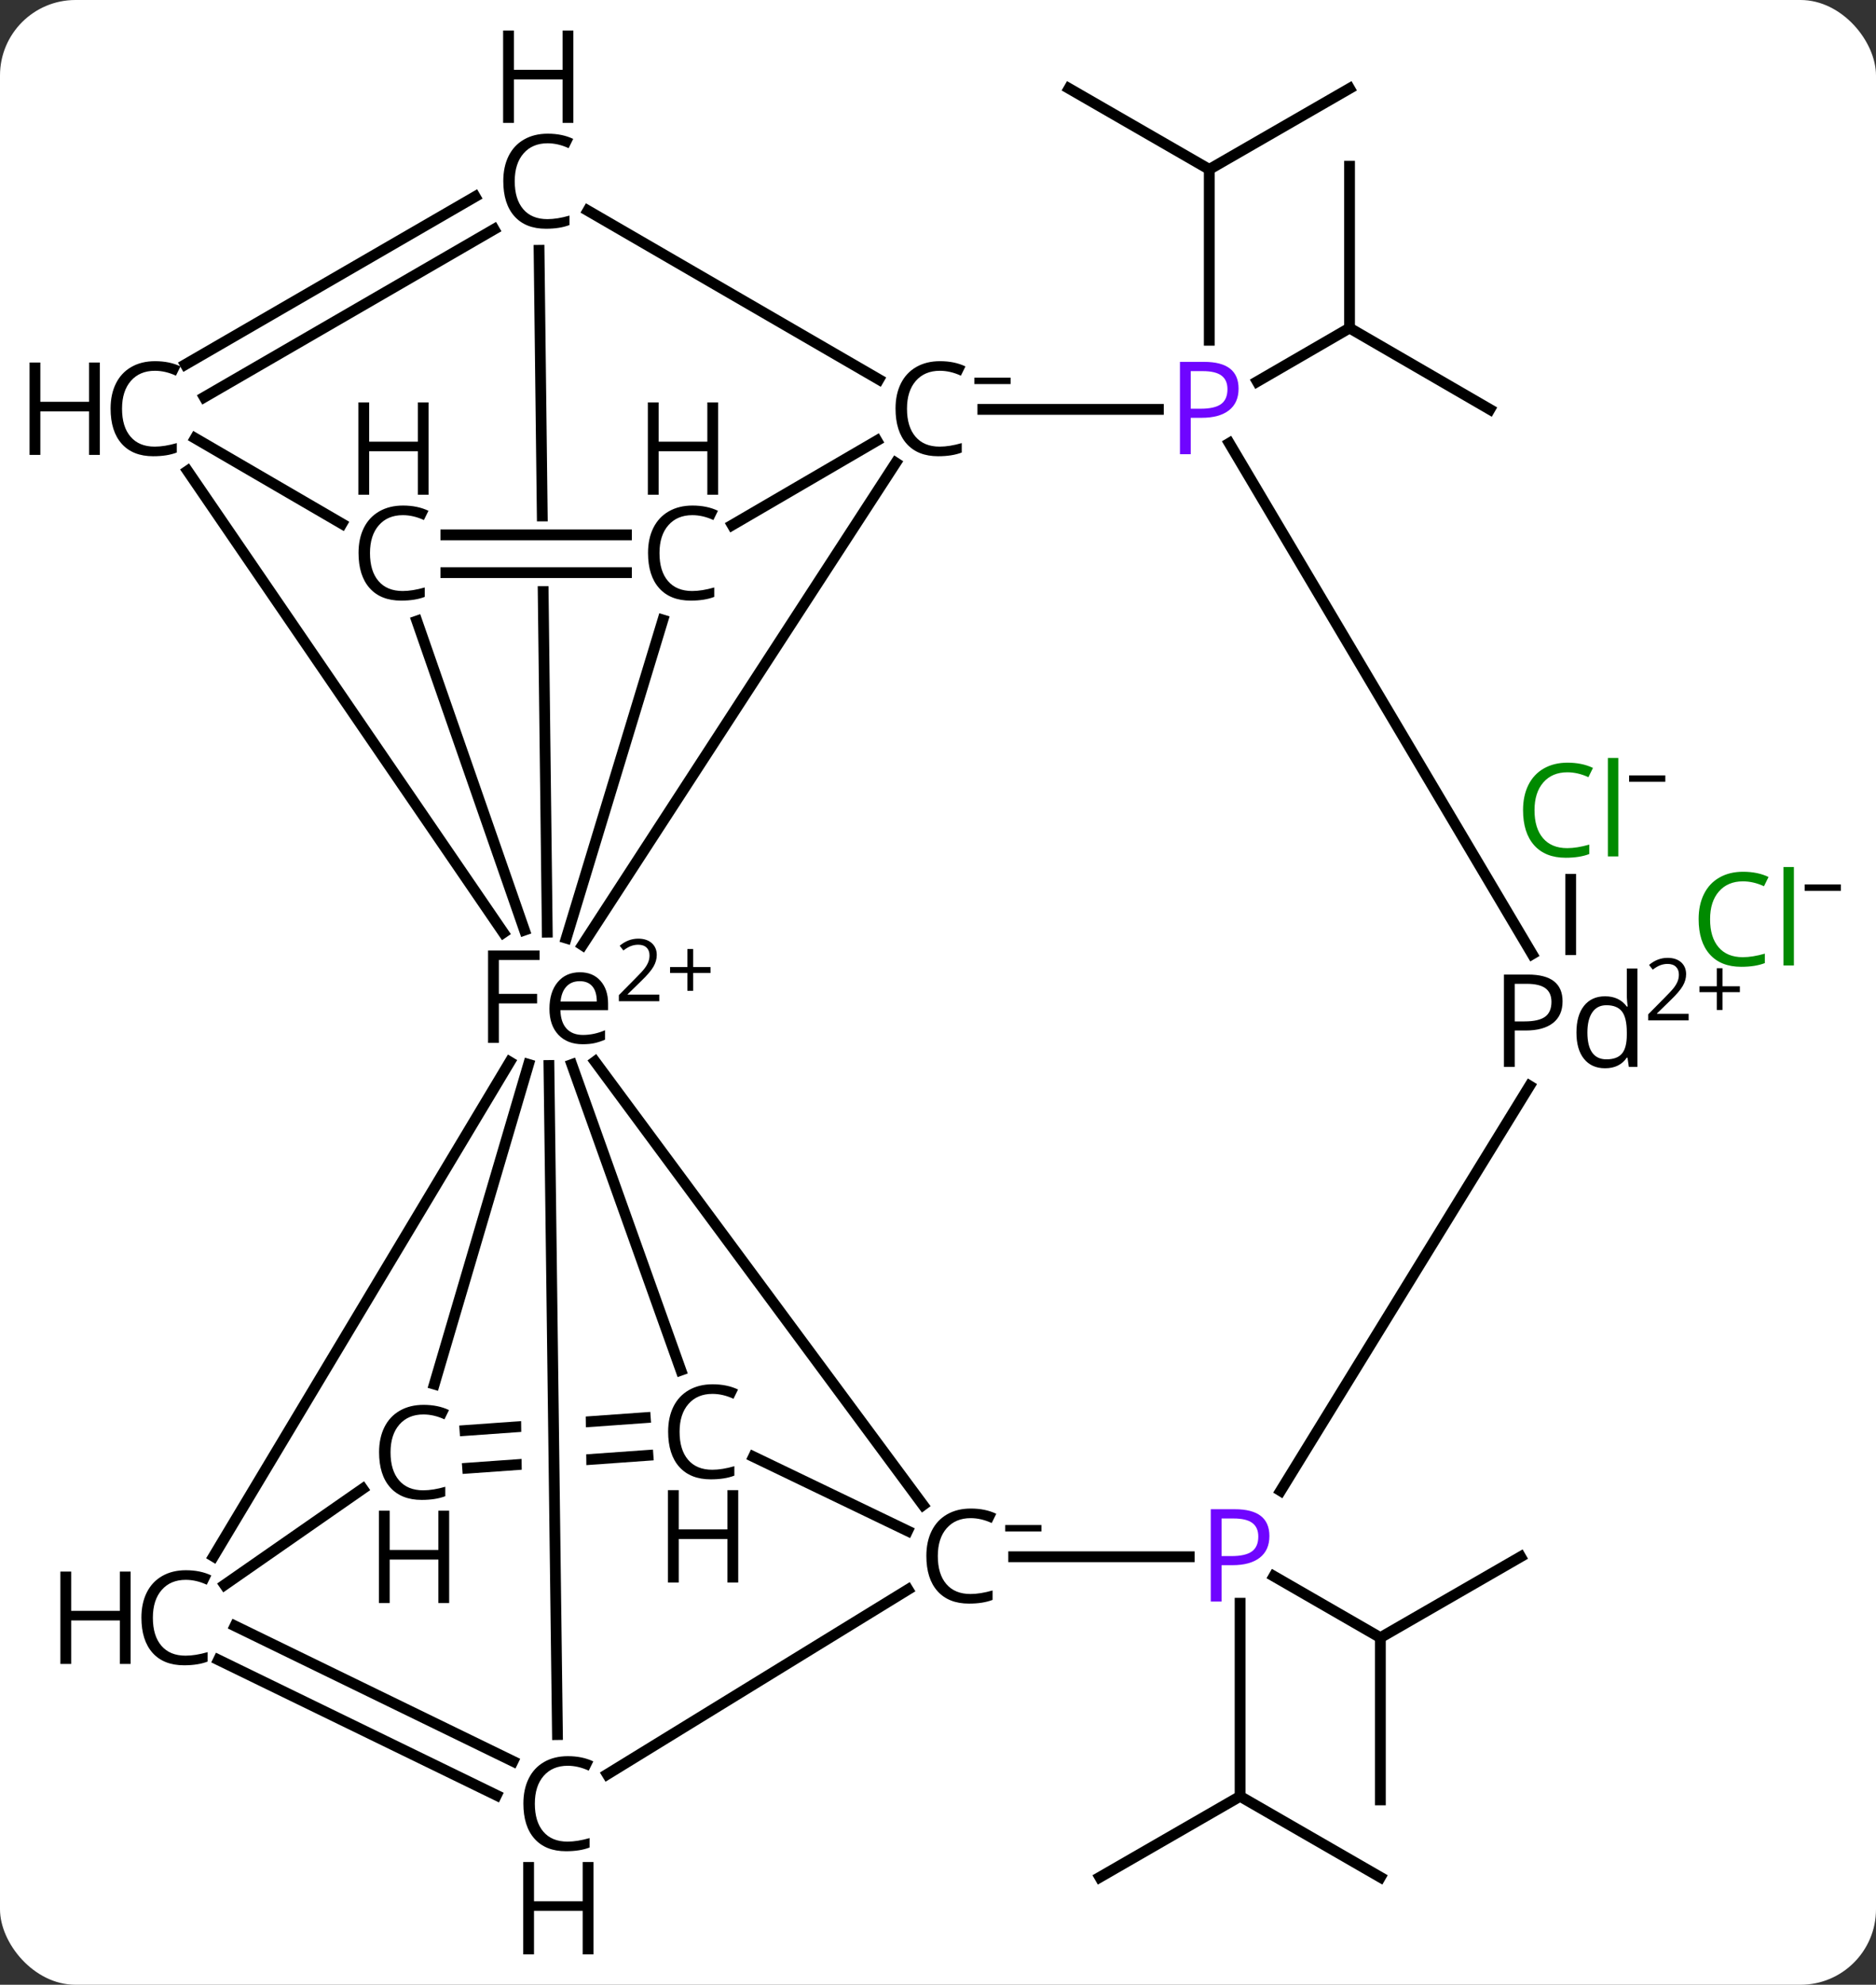 <svg width="174" viewBox="0 0 174 184" style="fill-opacity:1; color-rendering:auto; color-interpolation:auto; text-rendering:auto; stroke:black; stroke-linecap:square; stroke-miterlimit:10; shape-rendering:auto; stroke-opacity:1; fill:black; stroke-dasharray:none; font-weight:normal; stroke-width:1; font-family:'Open Sans'; font-style:normal; stroke-linejoin:miter; font-size:12; stroke-dashoffset:0; image-rendering:auto;" height="184" class="cas-substance-image" xmlns:xlink="http://www.w3.org/1999/xlink" xmlns="http://www.w3.org/2000/svg"><rect x="0" y="0" width="174" height="184" fill="#333333" stroke="none"/><svg class="cas-substance-single-component"><rect y="0" x="0" width="174" stroke="none" ry="7" rx="7" height="184" fill="white" class="cas-substance-group"/><svg y="0" x="0" width="174" viewBox="0 0 174 184" style="fill:black;" height="184" class="cas-substance-single-component-image"><svg><g><clipPath id="clipPath_d64e4806eb82470ba725fdb2ce8302491" clipPathUnits="userSpaceOnUse"><path d="M-681.466 -487.414 L-694.898 -486.459 L-694.898 -486.459 L-694.388 -446.394 L-694.388 -446.394 L-678.629 -447.515 L-681.466 -487.414 ZM-700.893 -486.033 L-715.756 -484.976 L-712.919 -445.077 L-700.383 -445.968 L-700.383 -445.968 L-700.893 -486.033 Z"/></clipPath><clipPath id="clipPath_d64e4806eb82470ba725fdb2ce8302492" clipPathUnits="userSpaceOnUse"><path d="M-681.903 -551.663 L-681.903 -545.663 L-716.254 -545.663 L-716.254 -551.663 ZM-679.125 -587.129 L-719.122 -586.647 L-718.12 -503.484 L-678.123 -503.966 L-679.125 -587.129 Z"/></clipPath><g transform="translate(749,600)" style="text-rendering:geometricPrecision; color-rendering:optimizeQuality; color-interpolation:linearRGB; stroke-linecap:butt; image-rendering:optimizeQuality;"><line y2="-562.047" y1="-569.588" x2="-610.818" x1="-623.829" style="fill:none;"/><line y2="-584.588" y1="-569.588" x2="-623.829" x1="-623.829" style="fill:none;"/><line y2="-564.626" y1="-569.588" x2="-632.391" x1="-623.829" style="fill:none;"/><line y2="-591.798" y1="-584.298" x2="-623.829" x1="-636.84" style="fill:none;"/><line y2="-591.798" y1="-584.298" x2="-649.851" x1="-636.84" style="fill:none;"/><line y2="-568.453" y1="-584.298" x2="-636.84" x1="-636.84" style="fill:none;"/><line y2="-455.679" y1="-448.179" x2="-607.959" x1="-620.97" style="fill:none;"/><line y2="-433.137" y1="-448.179" x2="-620.97" x1="-620.97" style="fill:none;"/><line y2="-453.873" y1="-448.179" x2="-630.848" x1="-620.97" style="fill:none;"/><line y2="-425.969" y1="-433.469" x2="-620.97" x1="-633.981" style="fill:none;"/><line y2="-425.969" y1="-433.469" x2="-646.992" x1="-633.981" style="fill:none;"/><line y2="-451.369" y1="-433.469" x2="-633.981" x1="-633.981" style="fill:none;"/><line y2="-511.958" y1="-518.481" x2="-603.318" x1="-603.318" style="fill:none;"/><line y2="-557.092" y1="-512.382" x2="-665.917" x1="-694.977" style="fill:none;"/><line y2="-460.474" y1="-501.586" x2="-663.386" x1="-693.808" style="fill:none;"/><line y2="-472.972" y1="-501.314" x2="-685.849" x1="-695.967" style="fill:none;"/><line y2="-467.382" y1="-468.572" x2="-705.874" x1="-689.149" style="fill:none; clip-path:url(#clipPath_d64e4806eb82470ba725fdb2ce8302491);"/><line y2="-463.891" y1="-465.08" x2="-705.626" x1="-688.901" style="fill:none; clip-path:url(#clipPath_d64e4806eb82470ba725fdb2ce8302491);"/><line y2="-439.192" y1="-501.223" x2="-697.296" x1="-698.087" style="fill:none;"/><line y2="-576.795" y1="-513.581" x2="-699.002" x1="-698.24" style="fill:none; clip-path:url(#clipPath_d64e4806eb82470ba725fdb2ce8302492);"/><line y2="-542.523" y1="-513.024" x2="-687.518" x1="-696.48" style="fill:none;"/><line y2="-542.43" y1="-513.77" x2="-710.334" x1="-700.358" style="fill:none;"/><line y2="-556.347" y1="-513.532" x2="-731.601" x1="-702.31" style="fill:none;"/><line y2="-455.711" y1="-501.551" x2="-729.195" x1="-701.717" style="fill:none;"/><line y2="-471.68" y1="-501.327" x2="-708.715" x1="-699.978" style="fill:none;"/><line y2="-580.47" y1="-564.824" x2="-694.475" x1="-667.487" style="fill:none;"/><line y2="-551.324" y1="-559.149" x2="-681.088" x1="-667.667" style="fill:none;"/><line y2="-562.047" y1="-562.047" x2="-641.559" x1="-657.842" style="fill:none;"/><line y2="-464.951" y1="-458.076" x2="-679.116" x1="-664.821" style="fill:none;"/><line y2="-435.511" y1="-452.641" x2="-692.674" x1="-664.784" style="fill:none;"/><line y2="-455.679" y1="-455.679" x2="-638.7" x1="-654.983" style="fill:none;"/><line y2="-449.263" y1="-436.716" x2="-727.208" x1="-701.42" style="fill:none;"/><line y2="-446.116" y1="-433.569" x2="-728.739" x1="-702.951" style="fill:none;"/><line y2="-566.206" y1="-581.773" x2="-731.811" x1="-704.928" style="fill:none;"/><line y2="-563.177" y1="-578.744" x2="-730.057" x1="-703.174" style="fill:none;"/><line y2="-550.413" y1="-550.413" x2="-707.649" x1="-690.895" style="fill:none;"/><line y2="-546.913" y1="-546.913" x2="-707.649" x1="-690.895" style="fill:none;"/><line y2="-559.369" y1="-551.448" x2="-730.899" x1="-717.289" style="fill:none;"/><line y2="-461.981" y1="-453.073" x2="-715.358" x1="-728.167" style="fill:none;"/><line y2="-511.552" y1="-558.915" x2="-606.891" x1="-634.983" style="fill:none;"/><line y2="-499.334" y1="-461.789" x2="-607.128" x1="-630.223" style="fill:none;"/></g><g transform="translate(749,600)" style="fill:rgb(0,138,0); text-rendering:geometricPrecision; color-rendering:optimizeQuality; image-rendering:optimizeQuality; font-family:'Open Sans'; stroke:rgb(0,138,0); color-interpolation:linearRGB;"><path style="stroke:none;" d="M-587.342 -518.293 Q-588.748 -518.293 -589.568 -517.355 Q-590.389 -516.418 -590.389 -514.777 Q-590.389 -513.105 -589.6 -512.183 Q-588.811 -511.262 -587.357 -511.262 Q-586.451 -511.262 -585.311 -511.59 L-585.311 -510.715 Q-586.201 -510.371 -587.498 -510.371 Q-589.389 -510.371 -590.42 -511.527 Q-591.451 -512.683 -591.451 -514.793 Q-591.451 -516.121 -590.959 -517.113 Q-590.467 -518.105 -589.529 -518.644 Q-588.592 -519.183 -587.326 -519.183 Q-585.982 -519.183 -584.967 -518.699 L-585.389 -517.84 Q-586.373 -518.293 -587.342 -518.293 ZM-582.615 -510.496 L-583.584 -510.496 L-583.584 -519.621 L-582.615 -519.621 L-582.615 -510.496 Z"/><path style="fill:black; stroke:none;" d="M-581.615 -517.412 L-581.615 -518.005 L-578.256 -518.005 L-578.256 -517.412 L-581.615 -517.412 Z"/><path style="stroke:none;" d="M-603.626 -528.403 Q-605.033 -528.403 -605.853 -527.466 Q-606.673 -526.528 -606.673 -524.888 Q-606.673 -523.216 -605.884 -522.294 Q-605.095 -521.372 -603.642 -521.372 Q-602.736 -521.372 -601.595 -521.7 L-601.595 -520.825 Q-602.486 -520.481 -603.783 -520.481 Q-605.673 -520.481 -606.705 -521.638 Q-607.736 -522.794 -607.736 -524.903 Q-607.736 -526.231 -607.244 -527.224 Q-606.751 -528.216 -605.814 -528.755 Q-604.876 -529.294 -603.611 -529.294 Q-602.267 -529.294 -601.251 -528.81 L-601.673 -527.95 Q-602.658 -528.403 -603.626 -528.403 ZM-598.9 -520.606 L-599.869 -520.606 L-599.869 -529.731 L-598.9 -529.731 L-598.9 -520.606 Z"/><path style="fill:black; stroke:none;" d="M-597.9 -527.522 L-597.9 -528.116 L-594.54 -528.116 L-594.54 -527.522 L-597.9 -527.522 Z"/><path style="fill:black; stroke:none;" d="M-702.732 -503.318 L-703.732 -503.318 L-703.732 -511.881 L-698.951 -511.881 L-698.951 -511.006 L-702.732 -511.006 L-702.732 -507.865 L-699.185 -507.865 L-699.185 -506.975 L-702.732 -506.975 L-702.732 -503.318 ZM-694.96 -503.193 Q-696.382 -503.193 -697.21 -504.068 Q-698.038 -504.943 -698.038 -506.475 Q-698.038 -508.037 -697.273 -508.951 Q-696.507 -509.865 -695.21 -509.865 Q-694.007 -509.865 -693.304 -509.068 Q-692.601 -508.272 -692.601 -506.975 L-692.601 -506.35 L-697.023 -506.35 Q-696.992 -505.225 -696.452 -504.639 Q-695.913 -504.053 -694.929 -504.053 Q-693.898 -504.053 -692.882 -504.49 L-692.882 -503.615 Q-693.398 -503.397 -693.859 -503.295 Q-694.32 -503.193 -694.96 -503.193 ZM-695.226 -509.037 Q-696.007 -509.037 -696.468 -508.537 Q-696.929 -508.037 -697.007 -507.147 L-693.648 -507.147 Q-693.648 -508.068 -694.054 -508.553 Q-694.46 -509.037 -695.226 -509.037 Z"/><path style="fill:black; stroke:none;" d="M-687.851 -507.183 L-691.601 -507.183 L-691.601 -507.745 L-690.101 -509.261 Q-689.413 -509.948 -689.195 -510.245 Q-688.976 -510.542 -688.867 -510.823 Q-688.757 -511.104 -688.757 -511.433 Q-688.757 -511.886 -689.031 -512.151 Q-689.304 -512.417 -689.804 -512.417 Q-690.148 -512.417 -690.468 -512.3 Q-690.788 -512.183 -691.179 -511.886 L-691.523 -512.323 Q-690.742 -512.98 -689.804 -512.98 Q-689.007 -512.98 -688.546 -512.565 Q-688.085 -512.151 -688.085 -511.464 Q-688.085 -510.917 -688.39 -510.386 Q-688.695 -509.854 -689.538 -509.042 L-690.788 -507.823 L-690.788 -507.792 L-687.851 -507.792 L-687.851 -507.183 Z"/><path style="fill:black; stroke:none;" d="M-684.71 -510.347 L-683.101 -510.347 L-683.101 -509.8 L-684.71 -509.8 L-684.71 -508.144 L-685.242 -508.144 L-685.242 -509.8 L-686.851 -509.8 L-686.851 -510.347 L-685.242 -510.347 L-685.242 -512.019 L-684.71 -512.019 L-684.71 -510.347 Z"/><path style="fill:black; stroke:none;" d="M-661.829 -565.625 Q-663.236 -565.625 -664.056 -564.688 Q-664.876 -563.75 -664.876 -562.109 Q-664.876 -560.438 -664.087 -559.516 Q-663.298 -558.594 -661.845 -558.594 Q-660.939 -558.594 -659.798 -558.922 L-659.798 -558.047 Q-660.689 -557.703 -661.986 -557.703 Q-663.876 -557.703 -664.908 -558.859 Q-665.939 -560.016 -665.939 -562.125 Q-665.939 -563.453 -665.447 -564.445 Q-664.954 -565.438 -664.017 -565.977 Q-663.079 -566.516 -661.814 -566.516 Q-660.47 -566.516 -659.454 -566.031 L-659.876 -565.172 Q-660.861 -565.625 -661.829 -565.625 Z"/><path style="fill:black; stroke:none;" d="M-658.626 -564.394 L-658.626 -564.987 L-655.267 -564.987 L-655.267 -564.394 L-658.626 -564.394 Z"/><path style="fill:black; stroke:none;" d="M-658.97 -459.257 Q-660.376 -459.257 -661.197 -458.32 Q-662.017 -457.382 -662.017 -455.741 Q-662.017 -454.07 -661.228 -453.148 Q-660.439 -452.226 -658.986 -452.226 Q-658.08 -452.226 -656.939 -452.554 L-656.939 -451.679 Q-657.83 -451.335 -659.126 -451.335 Q-661.017 -451.335 -662.048 -452.491 Q-663.08 -453.648 -663.08 -455.757 Q-663.08 -457.085 -662.587 -458.077 Q-662.095 -459.07 -661.158 -459.609 Q-660.22 -460.148 -658.955 -460.148 Q-657.611 -460.148 -656.595 -459.663 L-657.017 -458.804 Q-658.001 -459.257 -658.97 -459.257 Z"/><path style="fill:black; stroke:none;" d="M-655.767 -458.026 L-655.767 -458.62 L-652.408 -458.62 L-652.408 -458.026 L-655.767 -458.026 Z"/><path style="fill:black; stroke:none;" d="M-682.921 -470.777 Q-684.327 -470.777 -685.147 -469.839 Q-685.968 -468.902 -685.968 -467.261 Q-685.968 -465.589 -685.178 -464.667 Q-684.389 -463.745 -682.936 -463.745 Q-682.03 -463.745 -680.889 -464.073 L-680.889 -463.198 Q-681.78 -462.855 -683.077 -462.855 Q-684.968 -462.855 -685.999 -464.011 Q-687.03 -465.167 -687.03 -467.277 Q-687.03 -468.605 -686.538 -469.597 Q-686.046 -470.589 -685.108 -471.128 Q-684.171 -471.667 -682.905 -471.667 Q-681.561 -471.667 -680.546 -471.183 L-680.968 -470.323 Q-681.952 -470.777 -682.921 -470.777 Z"/><path style="fill:black; stroke:none;" d="M-680.53 -453.292 L-681.53 -453.292 L-681.53 -457.323 L-686.046 -457.323 L-686.046 -453.292 L-687.046 -453.292 L-687.046 -461.855 L-686.046 -461.855 L-686.046 -458.214 L-681.53 -458.214 L-681.53 -461.855 L-680.53 -461.855 L-680.53 -453.292 Z"/><path style="fill:black; stroke:none;" d="M-696.346 -436.301 Q-697.752 -436.301 -698.573 -435.364 Q-699.393 -434.426 -699.393 -432.786 Q-699.393 -431.114 -698.604 -430.192 Q-697.815 -429.27 -696.362 -429.27 Q-695.456 -429.27 -694.315 -429.598 L-694.315 -428.723 Q-695.206 -428.379 -696.502 -428.379 Q-698.393 -428.379 -699.424 -429.536 Q-700.456 -430.692 -700.456 -432.801 Q-700.456 -434.129 -699.963 -435.122 Q-699.471 -436.114 -698.534 -436.653 Q-697.596 -437.192 -696.331 -437.192 Q-694.987 -437.192 -693.971 -436.707 L-694.393 -435.848 Q-695.377 -436.301 -696.346 -436.301 Z"/><path style="fill:black; stroke:none;" d="M-693.956 -418.817 L-694.956 -418.817 L-694.956 -422.848 L-699.471 -422.848 L-699.471 -418.817 L-700.471 -418.817 L-700.471 -427.379 L-699.471 -427.379 L-699.471 -423.739 L-694.956 -423.739 L-694.956 -427.379 L-693.956 -427.379 L-693.956 -418.817 Z"/><path style="fill:black; stroke:none;" d="M-698.211 -586.716 Q-699.617 -586.716 -700.437 -585.779 Q-701.258 -584.841 -701.258 -583.201 Q-701.258 -581.529 -700.469 -580.607 Q-699.68 -579.685 -698.226 -579.685 Q-697.32 -579.685 -696.18 -580.013 L-696.18 -579.138 Q-697.07 -578.794 -698.367 -578.794 Q-700.258 -578.794 -701.289 -579.951 Q-702.32 -581.107 -702.32 -583.216 Q-702.32 -584.544 -701.828 -585.537 Q-701.336 -586.529 -700.398 -587.068 Q-699.461 -587.607 -698.195 -587.607 Q-696.851 -587.607 -695.836 -587.123 L-696.258 -586.263 Q-697.242 -586.716 -698.211 -586.716 Z"/><path style="fill:black; stroke:none;" d="M-695.82 -588.607 L-696.82 -588.607 L-696.82 -592.638 L-701.336 -592.638 L-701.336 -588.607 L-702.336 -588.607 L-702.336 -597.169 L-701.336 -597.169 L-701.336 -593.529 L-696.82 -593.529 L-696.82 -597.169 L-695.82 -597.169 L-695.82 -588.607 Z"/><path style="fill:black; stroke:none;" d="M-684.785 -552.241 Q-686.192 -552.241 -687.012 -551.303 Q-687.832 -550.366 -687.832 -548.725 Q-687.832 -547.053 -687.043 -546.132 Q-686.254 -545.21 -684.801 -545.21 Q-683.895 -545.21 -682.754 -545.538 L-682.754 -544.663 Q-683.645 -544.319 -684.942 -544.319 Q-686.832 -544.319 -687.864 -545.475 Q-688.895 -546.632 -688.895 -548.741 Q-688.895 -550.069 -688.403 -551.061 Q-687.91 -552.053 -686.973 -552.592 Q-686.035 -553.132 -684.77 -553.132 Q-683.426 -553.132 -682.41 -552.647 L-682.832 -551.788 Q-683.817 -552.241 -684.785 -552.241 Z"/><path style="fill:black; stroke:none;" d="M-682.395 -554.132 L-683.395 -554.132 L-683.395 -558.163 L-687.91 -558.163 L-687.91 -554.132 L-688.91 -554.132 L-688.91 -562.694 L-687.91 -562.694 L-687.91 -559.053 L-683.395 -559.053 L-683.395 -562.694 L-682.395 -562.694 L-682.395 -554.132 Z"/><path style="fill:black; stroke:none;" d="M-711.636 -552.241 Q-713.043 -552.241 -713.863 -551.303 Q-714.683 -550.366 -714.683 -548.725 Q-714.683 -547.053 -713.894 -546.132 Q-713.105 -545.21 -711.652 -545.21 Q-710.746 -545.21 -709.605 -545.538 L-709.605 -544.663 Q-710.496 -544.319 -711.793 -544.319 Q-713.683 -544.319 -714.714 -545.475 Q-715.746 -546.632 -715.746 -548.741 Q-715.746 -550.069 -715.254 -551.061 Q-714.761 -552.053 -713.824 -552.592 Q-712.886 -553.132 -711.621 -553.132 Q-710.277 -553.132 -709.261 -552.647 L-709.683 -551.788 Q-710.668 -552.241 -711.636 -552.241 Z"/><path style="fill:black; stroke:none;" d="M-709.246 -554.132 L-710.246 -554.132 L-710.246 -558.163 L-714.761 -558.163 L-714.761 -554.132 L-715.761 -554.132 L-715.761 -562.694 L-714.761 -562.694 L-714.761 -559.053 L-710.246 -559.053 L-710.246 -562.694 L-709.246 -562.694 L-709.246 -554.132 Z"/><path style="fill:black; stroke:none;" d="M-734.634 -565.625 Q-736.04 -565.625 -736.86 -564.688 Q-737.681 -563.75 -737.681 -562.109 Q-737.681 -560.438 -736.891 -559.516 Q-736.102 -558.594 -734.649 -558.594 Q-733.743 -558.594 -732.602 -558.922 L-732.602 -558.047 Q-733.493 -557.703 -734.79 -557.703 Q-736.681 -557.703 -737.712 -558.859 Q-738.743 -560.016 -738.743 -562.125 Q-738.743 -563.453 -738.251 -564.445 Q-737.759 -565.438 -736.821 -565.977 Q-735.884 -566.516 -734.618 -566.516 Q-733.274 -566.516 -732.259 -566.031 L-732.681 -565.172 Q-733.665 -565.625 -734.634 -565.625 Z"/><path style="fill:black; stroke:none;" d="M-739.743 -557.828 L-740.743 -557.828 L-740.743 -561.859 L-745.259 -561.859 L-745.259 -557.828 L-746.259 -557.828 L-746.259 -566.391 L-745.259 -566.391 L-745.259 -562.75 L-740.743 -562.75 L-740.743 -566.391 L-739.743 -566.391 L-739.743 -557.828 Z"/><path style="fill:black; stroke:none;" d="M-731.774 -453.539 Q-733.181 -453.539 -734.001 -452.601 Q-734.821 -451.664 -734.821 -450.023 Q-734.821 -448.351 -734.032 -447.43 Q-733.243 -446.508 -731.79 -446.508 Q-730.884 -446.508 -729.743 -446.836 L-729.743 -445.961 Q-730.634 -445.617 -731.931 -445.617 Q-733.821 -445.617 -734.853 -446.773 Q-735.884 -447.93 -735.884 -450.039 Q-735.884 -451.367 -735.392 -452.359 Q-734.899 -453.351 -733.962 -453.89 Q-733.024 -454.43 -731.759 -454.43 Q-730.415 -454.43 -729.399 -453.945 L-729.821 -453.086 Q-730.806 -453.539 -731.774 -453.539 Z"/><path style="fill:black; stroke:none;" d="M-736.884 -445.742 L-737.884 -445.742 L-737.884 -449.773 L-742.399 -449.773 L-742.399 -445.742 L-743.399 -445.742 L-743.399 -454.305 L-742.399 -454.305 L-742.399 -450.664 L-737.884 -450.664 L-737.884 -454.305 L-736.884 -454.305 L-736.884 -445.742 Z"/><path style="fill:black; stroke:none;" d="M-709.73 -468.87 Q-711.136 -468.87 -711.957 -467.933 Q-712.777 -466.995 -712.777 -465.355 Q-712.777 -463.683 -711.988 -462.761 Q-711.199 -461.839 -709.746 -461.839 Q-708.84 -461.839 -707.699 -462.167 L-707.699 -461.292 Q-708.59 -460.949 -709.886 -460.949 Q-711.777 -460.949 -712.808 -462.105 Q-713.84 -463.261 -713.84 -465.37 Q-713.84 -466.699 -713.347 -467.691 Q-712.855 -468.683 -711.918 -469.222 Q-710.98 -469.761 -709.715 -469.761 Q-708.371 -469.761 -707.355 -469.277 L-707.777 -468.417 Q-708.761 -468.87 -709.73 -468.87 Z"/><path style="fill:black; stroke:none;" d="M-707.34 -451.386 L-708.34 -451.386 L-708.34 -455.417 L-712.855 -455.417 L-712.855 -451.386 L-713.855 -451.386 L-713.855 -459.949 L-712.855 -459.949 L-712.855 -456.308 L-708.34 -456.308 L-708.34 -459.949 L-707.34 -459.949 L-707.34 -451.386 Z"/><path style="fill:rgb(111,5,255); stroke:none;" d="M-634.121 -563.969 Q-634.121 -562.656 -635.012 -561.961 Q-635.903 -561.266 -637.543 -561.266 L-638.559 -561.266 L-638.559 -557.891 L-639.559 -557.891 L-639.559 -566.453 L-637.324 -566.453 Q-634.121 -566.453 -634.121 -563.969 ZM-638.559 -562.109 L-637.653 -562.109 Q-636.34 -562.109 -635.746 -562.539 Q-635.153 -562.969 -635.153 -563.922 Q-635.153 -564.766 -635.707 -565.18 Q-636.262 -565.594 -637.449 -565.594 L-638.559 -565.594 L-638.559 -562.109 Z"/><path style="fill:rgb(111,5,255); stroke:none;" d="M-631.262 -457.601 Q-631.262 -456.288 -632.153 -455.593 Q-633.043 -454.898 -634.684 -454.898 L-635.7 -454.898 L-635.7 -451.523 L-636.7 -451.523 L-636.7 -460.085 L-634.465 -460.085 Q-631.262 -460.085 -631.262 -457.601 ZM-635.7 -455.741 L-634.793 -455.741 Q-633.481 -455.741 -632.887 -456.171 Q-632.293 -456.601 -632.293 -457.554 Q-632.293 -458.398 -632.848 -458.812 Q-633.403 -459.226 -634.59 -459.226 L-635.7 -459.226 L-635.7 -455.741 Z"/><path style="fill:black; stroke:none;" d="M-604.071 -507.168 Q-604.071 -505.856 -604.961 -505.16 Q-605.852 -504.465 -607.493 -504.465 L-608.508 -504.465 L-608.508 -501.09 L-609.508 -501.09 L-609.508 -509.652 L-607.274 -509.652 Q-604.071 -509.652 -604.071 -507.168 ZM-608.508 -505.309 L-607.602 -505.309 Q-606.29 -505.309 -605.696 -505.738 Q-605.102 -506.168 -605.102 -507.121 Q-605.102 -507.965 -605.657 -508.379 Q-606.211 -508.793 -607.399 -508.793 L-608.508 -508.793 L-608.508 -505.309 ZM-598.049 -501.949 L-598.112 -501.949 Q-598.784 -500.965 -600.127 -500.965 Q-601.377 -500.965 -602.081 -501.832 Q-602.784 -502.699 -602.784 -504.277 Q-602.784 -505.871 -602.081 -506.754 Q-601.377 -507.637 -600.127 -507.637 Q-598.815 -507.637 -598.112 -506.684 L-598.034 -506.684 L-598.081 -507.137 L-598.112 -507.59 L-598.112 -510.215 L-597.127 -510.215 L-597.127 -501.09 L-597.924 -501.09 L-598.049 -501.949 ZM-600.002 -501.793 Q-599.002 -501.793 -598.557 -502.332 Q-598.112 -502.871 -598.112 -504.074 L-598.112 -504.277 Q-598.112 -505.652 -598.565 -506.231 Q-599.018 -506.809 -600.002 -506.809 Q-600.862 -506.809 -601.315 -506.145 Q-601.768 -505.481 -601.768 -504.277 Q-601.768 -503.043 -601.323 -502.418 Q-600.877 -501.793 -600.002 -501.793 Z"/><path style="fill:black; stroke:none;" d="M-592.377 -505.404 L-596.127 -505.404 L-596.127 -505.966 L-594.627 -507.482 Q-593.94 -508.17 -593.721 -508.466 Q-593.502 -508.763 -593.393 -509.045 Q-593.284 -509.326 -593.284 -509.654 Q-593.284 -510.107 -593.557 -510.373 Q-593.831 -510.638 -594.331 -510.638 Q-594.674 -510.638 -594.995 -510.521 Q-595.315 -510.404 -595.706 -510.107 L-596.049 -510.545 Q-595.268 -511.201 -594.331 -511.201 Q-593.534 -511.201 -593.073 -510.787 Q-592.612 -510.373 -592.612 -509.685 Q-592.612 -509.138 -592.917 -508.607 Q-593.221 -508.076 -594.065 -507.263 L-595.315 -506.045 L-595.315 -506.013 L-592.377 -506.013 L-592.377 -505.404 Z"/><path style="fill:black; stroke:none;" d="M-589.237 -508.568 L-587.627 -508.568 L-587.627 -508.021 L-589.237 -508.021 L-589.237 -506.365 L-589.768 -506.365 L-589.768 -508.021 L-591.377 -508.021 L-591.377 -508.568 L-589.768 -508.568 L-589.768 -510.24 L-589.237 -510.24 L-589.237 -508.568 Z"/></g></g></svg></svg></svg></svg>